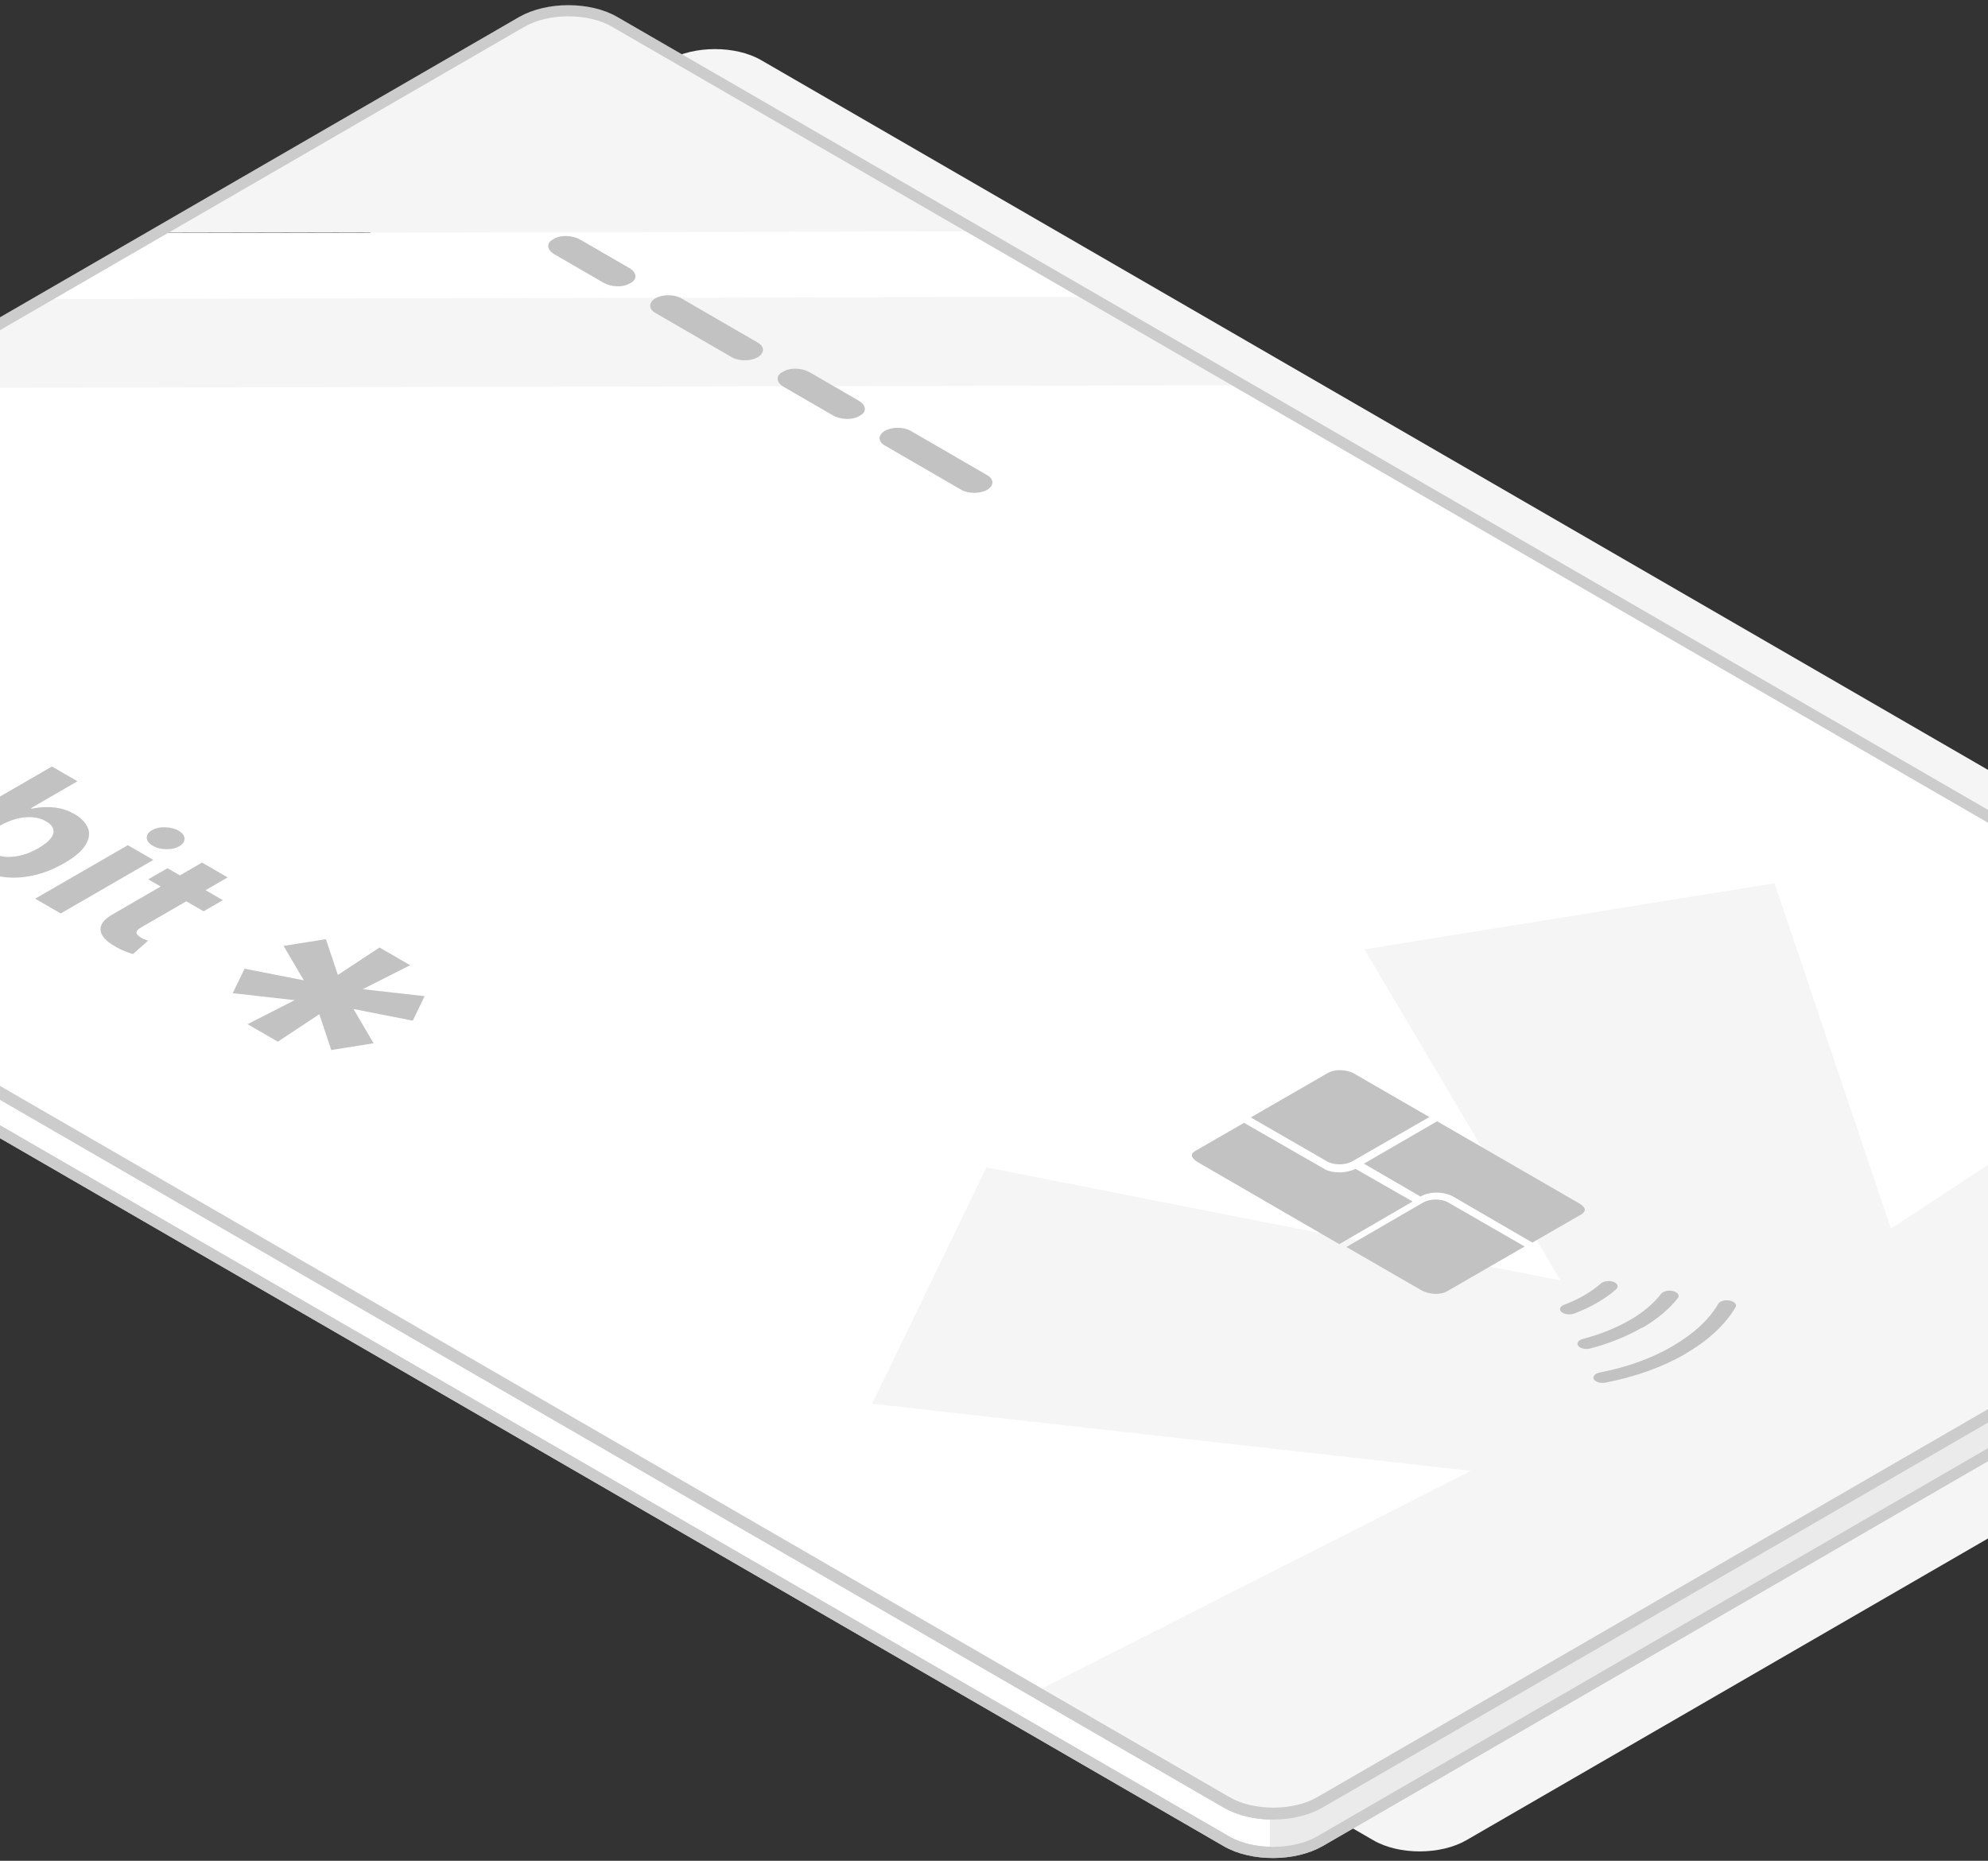 <svg width="312" height="292" viewBox="0 0 312 292" fill="none" xmlns="http://www.w3.org/2000/svg">
<rect x="0" y="0" width="312" height="292" fill="#333333" stroke="none"/>
<path d="M408.948 185.346L230.148 288.762C226.092 291.108 219.558 291.108 215.556 288.79L-73.986 121.338C-78.015 119.02 -77.987 115.229 -73.931 112.883L104.868 9.467C108.925 7.122 115.458 7.122 119.46 9.44L409.002 176.919C413.031 179.237 413.004 183.028 408.948 185.373V185.346Z" fill="#F5F5F5"/>
<path d="M15.297 145.838L18.128 141.039L9.798 142.702L8.273 139.293L16.876 138.311L10.288 135.011L14.589 132.475L20.36 136.293L22.102 131.33L27.955 132.23L25.097 137.029L33.427 135.366L34.952 138.775L26.377 139.757L32.937 143.057L28.636 145.593L22.865 141.775L21.15 146.738L15.297 145.838Z" fill="#FAFAFA"/>
<path d="M385.972 179.394L207.172 282.81C203.116 285.156 196.583 285.156 192.581 282.838L-96.988 115.359C-101.017 113.041 -100.99 109.25 -96.934 106.904L24.698 36.569L153.217 36.296L385.999 170.94C390.028 173.258 390.001 177.049 385.945 179.394H385.972Z" fill="white"/>
<mask id="mask0_226_10079" style="mask-type:luminance" maskUnits="userSpaceOnUse" x="-100" y="1" width="490" height="284">
<path d="M386.656 179.295L207.602 282.566C203.54 284.909 196.997 284.909 192.99 282.594L-96.991 115.35C-101.026 113.035 -100.998 109.25 -96.936 106.908L82.117 3.636C86.179 1.294 92.722 1.294 96.73 3.609L386.683 170.853C390.718 173.168 390.691 176.953 386.629 179.295H386.656Z" fill="white"/>
</mask>
<g mask="url(#mask0_226_10079)">
<path d="M159.014 267.254L230.847 230.815L136.878 220.276L154.816 183.183L244.914 200.94L214.136 148.977L278.5 138.601L296.765 192.797L359.956 151.347L406.518 178.199L334.494 214.557L428.463 225.096L410.498 262.243L320.564 244.568L351.178 296.449L286.814 306.771L268.549 252.575L205.522 294.107L158.959 267.254H159.014Z" fill="#F5F5F5"/>
</g>
<path d="M153.296 36.256L24.777 36.529L81.945 3.448C86.001 1.102 92.534 1.102 96.536 3.42L153.296 36.256Z" fill="#F5F5F5"/>
<path d="M194.913 60.457L-17.48 60.894L6.667 46.93L170.929 46.576L194.913 60.457Z" fill="#F5F5F5"/>
<path d="M385.972 179.354L207.172 282.77C203.116 285.116 196.583 285.116 192.581 282.797L-96.988 115.318C-101.017 113 -100.99 109.209 -96.934 106.864L81.866 3.448C85.922 1.102 92.455 1.102 96.457 3.42L385.999 170.899C390.028 173.217 390.001 177.008 385.945 179.354H385.972Z" stroke="#CCCCCC" stroke-width="1.75" stroke-miterlimit="10"/>
<path d="M-11.23 131.488L8.153 120.279L12.154 122.597L4.859 126.824L4.968 126.906C5.539 126.77 6.193 126.688 6.928 126.661C7.663 126.633 8.452 126.661 9.269 126.824C10.085 126.988 10.902 127.288 11.692 127.751C12.753 128.351 13.434 129.088 13.788 129.906C14.142 130.724 14.006 131.624 13.434 132.579C12.862 133.533 11.746 134.488 10.085 135.442C8.425 136.397 6.846 137.024 5.213 137.379C3.579 137.733 2.028 137.815 0.585 137.624C-0.885 137.433 -2.138 137.024 -3.254 136.397C-4.043 135.96 -4.56 135.497 -4.833 135.033C-5.105 134.569 -5.241 134.133 -5.186 133.697C-5.132 133.26 -4.996 132.879 -4.778 132.551L-4.969 132.442L-7.283 133.779L-11.23 131.488ZM-0.041 129.551C-0.913 130.042 -1.539 130.56 -1.947 131.079C-2.355 131.597 -2.519 132.088 -2.41 132.551C-2.328 133.015 -1.947 133.451 -1.294 133.806C-0.64 134.16 0.095 134.406 0.911 134.46C1.728 134.515 2.572 134.406 3.443 134.188C4.314 133.969 5.185 133.588 6.029 133.097C6.873 132.606 7.499 132.115 7.908 131.624C8.316 131.133 8.479 130.642 8.37 130.179C8.289 129.715 7.908 129.279 7.254 128.897C6.601 128.515 5.866 128.297 5.077 128.242C4.287 128.188 3.443 128.27 2.572 128.488C1.701 128.733 0.83 129.088 -0.041 129.579V129.551Z" fill="#C2C2C2"/>
<path d="M23.954 132.708C23.355 132.353 23.055 131.944 23.028 131.481C23.028 131.017 23.273 130.608 23.845 130.281C24.417 129.953 25.097 129.79 25.914 129.817C26.73 129.844 27.438 130.008 28.037 130.362C28.636 130.717 28.936 131.126 28.963 131.59C28.963 132.053 28.718 132.462 28.146 132.79C27.574 133.117 26.894 133.28 26.077 133.253C25.261 133.253 24.553 133.062 23.954 132.708ZM5.524 141.026L20.061 132.626L24.063 134.944L9.526 143.344L5.524 141.026Z" fill="#C2C2C2"/>
<path d="M34.971 141.258L31.95 143.004L23.267 137.986L26.289 136.241L34.971 141.258ZM31.732 135.369L35.733 137.686L22.179 145.512C21.798 145.73 21.58 145.921 21.471 146.112C21.389 146.303 21.389 146.467 21.525 146.63C21.634 146.794 21.852 146.957 22.097 147.121C22.288 147.23 22.478 147.339 22.723 147.421C22.968 147.503 23.104 147.585 23.24 147.612L20.872 149.712C20.6 149.63 20.246 149.521 19.811 149.357C19.375 149.193 18.858 148.975 18.341 148.675C17.334 148.13 16.626 147.585 16.191 146.985C15.755 146.385 15.673 145.812 15.891 145.212C16.109 144.612 16.708 144.04 17.66 143.494L31.732 135.341V135.369Z" fill="#C2C2C2"/>
<path d="M38.815 160.736L46.247 156.945L36.528 155.854L38.38 152.009L47.69 153.836L44.505 148.436L51.147 147.373L53.025 152.991L59.559 148.682L64.377 151.463L56.918 155.227L66.637 156.318L64.786 160.163L55.475 158.336L58.633 163.709L51.991 164.772L50.112 159.154L43.606 163.463L38.788 160.681L38.815 160.736Z" fill="#C2C2C2"/>
<path d="M94.706 44.362L87.031 39.917C85.833 39.236 85.697 38.172 86.731 37.599L87.031 37.436C88.065 36.836 89.862 36.918 91.059 37.599L98.735 42.044C99.932 42.726 100.068 43.789 99.034 44.362L98.735 44.526C97.7 45.126 95.904 45.044 94.706 44.362Z" fill="#C2C2C2"/>
<path d="M130.712 65.178L123.037 60.734C121.839 60.052 121.703 58.989 122.737 58.416L123.037 58.252C124.071 57.652 125.867 57.734 127.065 58.416L134.741 62.861C135.938 63.542 136.074 64.606 135.04 65.178L134.741 65.342C133.706 65.942 131.91 65.86 130.712 65.178Z" fill="#C2C2C2"/>
<path d="M118.906 53.753L106.903 46.8C105.787 46.173 103.991 46.173 102.875 46.8C101.759 47.454 101.759 48.491 102.875 49.118L114.878 56.071C115.994 56.698 117.79 56.698 118.906 56.071C120.022 55.417 120.022 54.38 118.906 53.753Z" fill="#C2C2C2"/>
<path d="M154.914 74.554L142.91 67.601C141.794 66.974 139.998 66.974 138.882 67.601C137.766 68.255 137.766 69.291 138.882 69.918L150.885 76.872C152.001 77.499 153.798 77.499 154.914 76.872C156.03 76.217 156.03 75.181 154.914 74.554Z" fill="#C2C2C2"/>
<path d="M388.983 175.211V181.265C388.983 182.793 387.976 184.32 385.934 185.492L207.135 288.936C203.079 291.254 196.545 291.282 192.516 288.963L-96.999 121.484C-99.013 120.339 -99.993 118.812 -99.993 117.284V111.257C-99.993 112.321 -99.53 113.357 -98.578 114.257C-98.142 114.694 -97.625 115.103 -96.999 115.457L192.516 282.909C196.545 285.254 203.079 285.227 207.135 282.882L385.934 179.465C386.588 179.083 387.132 178.674 387.568 178.238C388.52 177.311 388.983 176.247 388.983 175.211Z" fill="white" stroke="#CCCCCC" stroke-width="1.75" stroke-miterlimit="10"/>
<path d="M224.314 175.295L212.254 182.222C211.138 182.876 209.287 182.876 208.225 182.222L196.302 175.349L208.498 168.313C208.96 168.068 209.559 167.931 210.213 167.931C211.029 167.931 211.873 168.095 212.527 168.477L224.287 175.267L224.341 175.322L224.314 175.295Z" fill="#C2C2C2"/>
<path d="M221.733 188.526L210.19 195.235L187.922 182.335C187.377 181.98 187.051 181.599 187.051 181.299C187.051 180.944 187.35 180.753 187.568 180.617L195.245 176.199L207.74 183.371C208.421 183.808 209.319 183.971 210.272 183.971C211.143 183.971 212.041 183.753 212.749 183.426L221.705 188.553L221.733 188.526Z" fill="#C2C2C2"/>
<path d="M248.71 189.889C248.71 190.189 248.411 190.407 248.166 190.571L240.489 194.989L228.048 187.762C226.578 186.943 224.346 186.943 222.93 187.762L214.056 182.607L225.544 175.953L247.866 188.852C248.384 189.152 248.738 189.534 248.738 189.889H248.71Z" fill="#C2C2C2"/>
<path d="M239.292 195.597L227.096 202.634C226.116 203.234 224.265 203.152 223.067 202.47L211.307 195.679L223.312 188.725C224.428 188.07 226.279 188.07 227.341 188.725L239.264 195.597H239.292Z" fill="#C2C2C2"/>
<path d="M250.701 204.405C249.585 205.059 248.36 205.632 247.053 206.123C246.4 206.368 245.502 206.259 245.066 205.877C244.631 205.495 244.821 204.977 245.502 204.732C247.761 203.887 249.775 202.714 251.245 201.405C251.68 201.024 252.551 200.914 253.232 201.16C253.885 201.405 254.076 201.923 253.64 202.305C252.796 203.069 251.789 203.778 250.701 204.405Z" fill="#C2C2C2"/>
<path d="M257.661 208.361C255.293 209.724 252.571 210.815 249.577 211.606C248.842 211.796 247.998 211.606 247.699 211.196C247.372 210.787 247.699 210.297 248.434 210.106C251.128 209.397 253.551 208.415 255.674 207.215C257.797 206.016 259.484 204.598 260.709 203.016C261.036 202.607 261.88 202.416 262.615 202.607C263.322 202.798 263.649 203.289 263.322 203.698C261.961 205.443 260.056 207.024 257.715 208.388L257.661 208.361Z" fill="#C2C2C2"/>
<path d="M264.544 212.437C260.951 214.51 256.731 216.037 251.967 216.964C251.205 217.1 250.416 216.882 250.143 216.446C249.898 216.009 250.307 215.546 251.042 215.382C255.398 214.537 259.236 213.146 262.503 211.237C265.769 209.328 268.192 207.119 269.662 204.61C269.907 204.173 270.724 203.928 271.486 204.092C272.248 204.255 272.63 204.719 272.385 205.128C270.751 207.882 268.111 210.337 264.544 212.41V212.437Z" fill="#C2C2C2"/>
<path d="M389.102 175.195V181.249C389.102 182.777 388.095 184.304 386.053 185.476L207.254 288.92C205.076 290.175 202.163 290.747 199.305 290.638V284.611C202.163 284.72 205.076 284.12 207.254 282.866L386.053 179.449C386.707 179.067 387.251 178.658 387.687 178.222C388.639 177.295 389.102 176.231 389.102 175.195Z" fill="#EBEBEB"/>
<path d="M388.983 175.211V181.265C388.983 182.793 387.976 184.32 385.934 185.492L207.135 288.936C203.079 291.254 196.545 291.282 192.516 288.963L-96.999 121.484C-99.013 120.339 -99.993 118.812 -99.993 117.284V111.257C-99.993 112.321 -99.53 113.357 -98.578 114.257C-98.142 114.694 -97.625 115.103 -96.999 115.457L192.516 282.909C196.545 285.254 203.079 285.227 207.135 282.882L385.934 179.465C386.588 179.083 387.132 178.674 387.568 178.238C388.52 177.311 388.983 176.247 388.983 175.211Z" stroke="#CCCCCC" stroke-width="1.75" stroke-miterlimit="10"/>
</svg>
